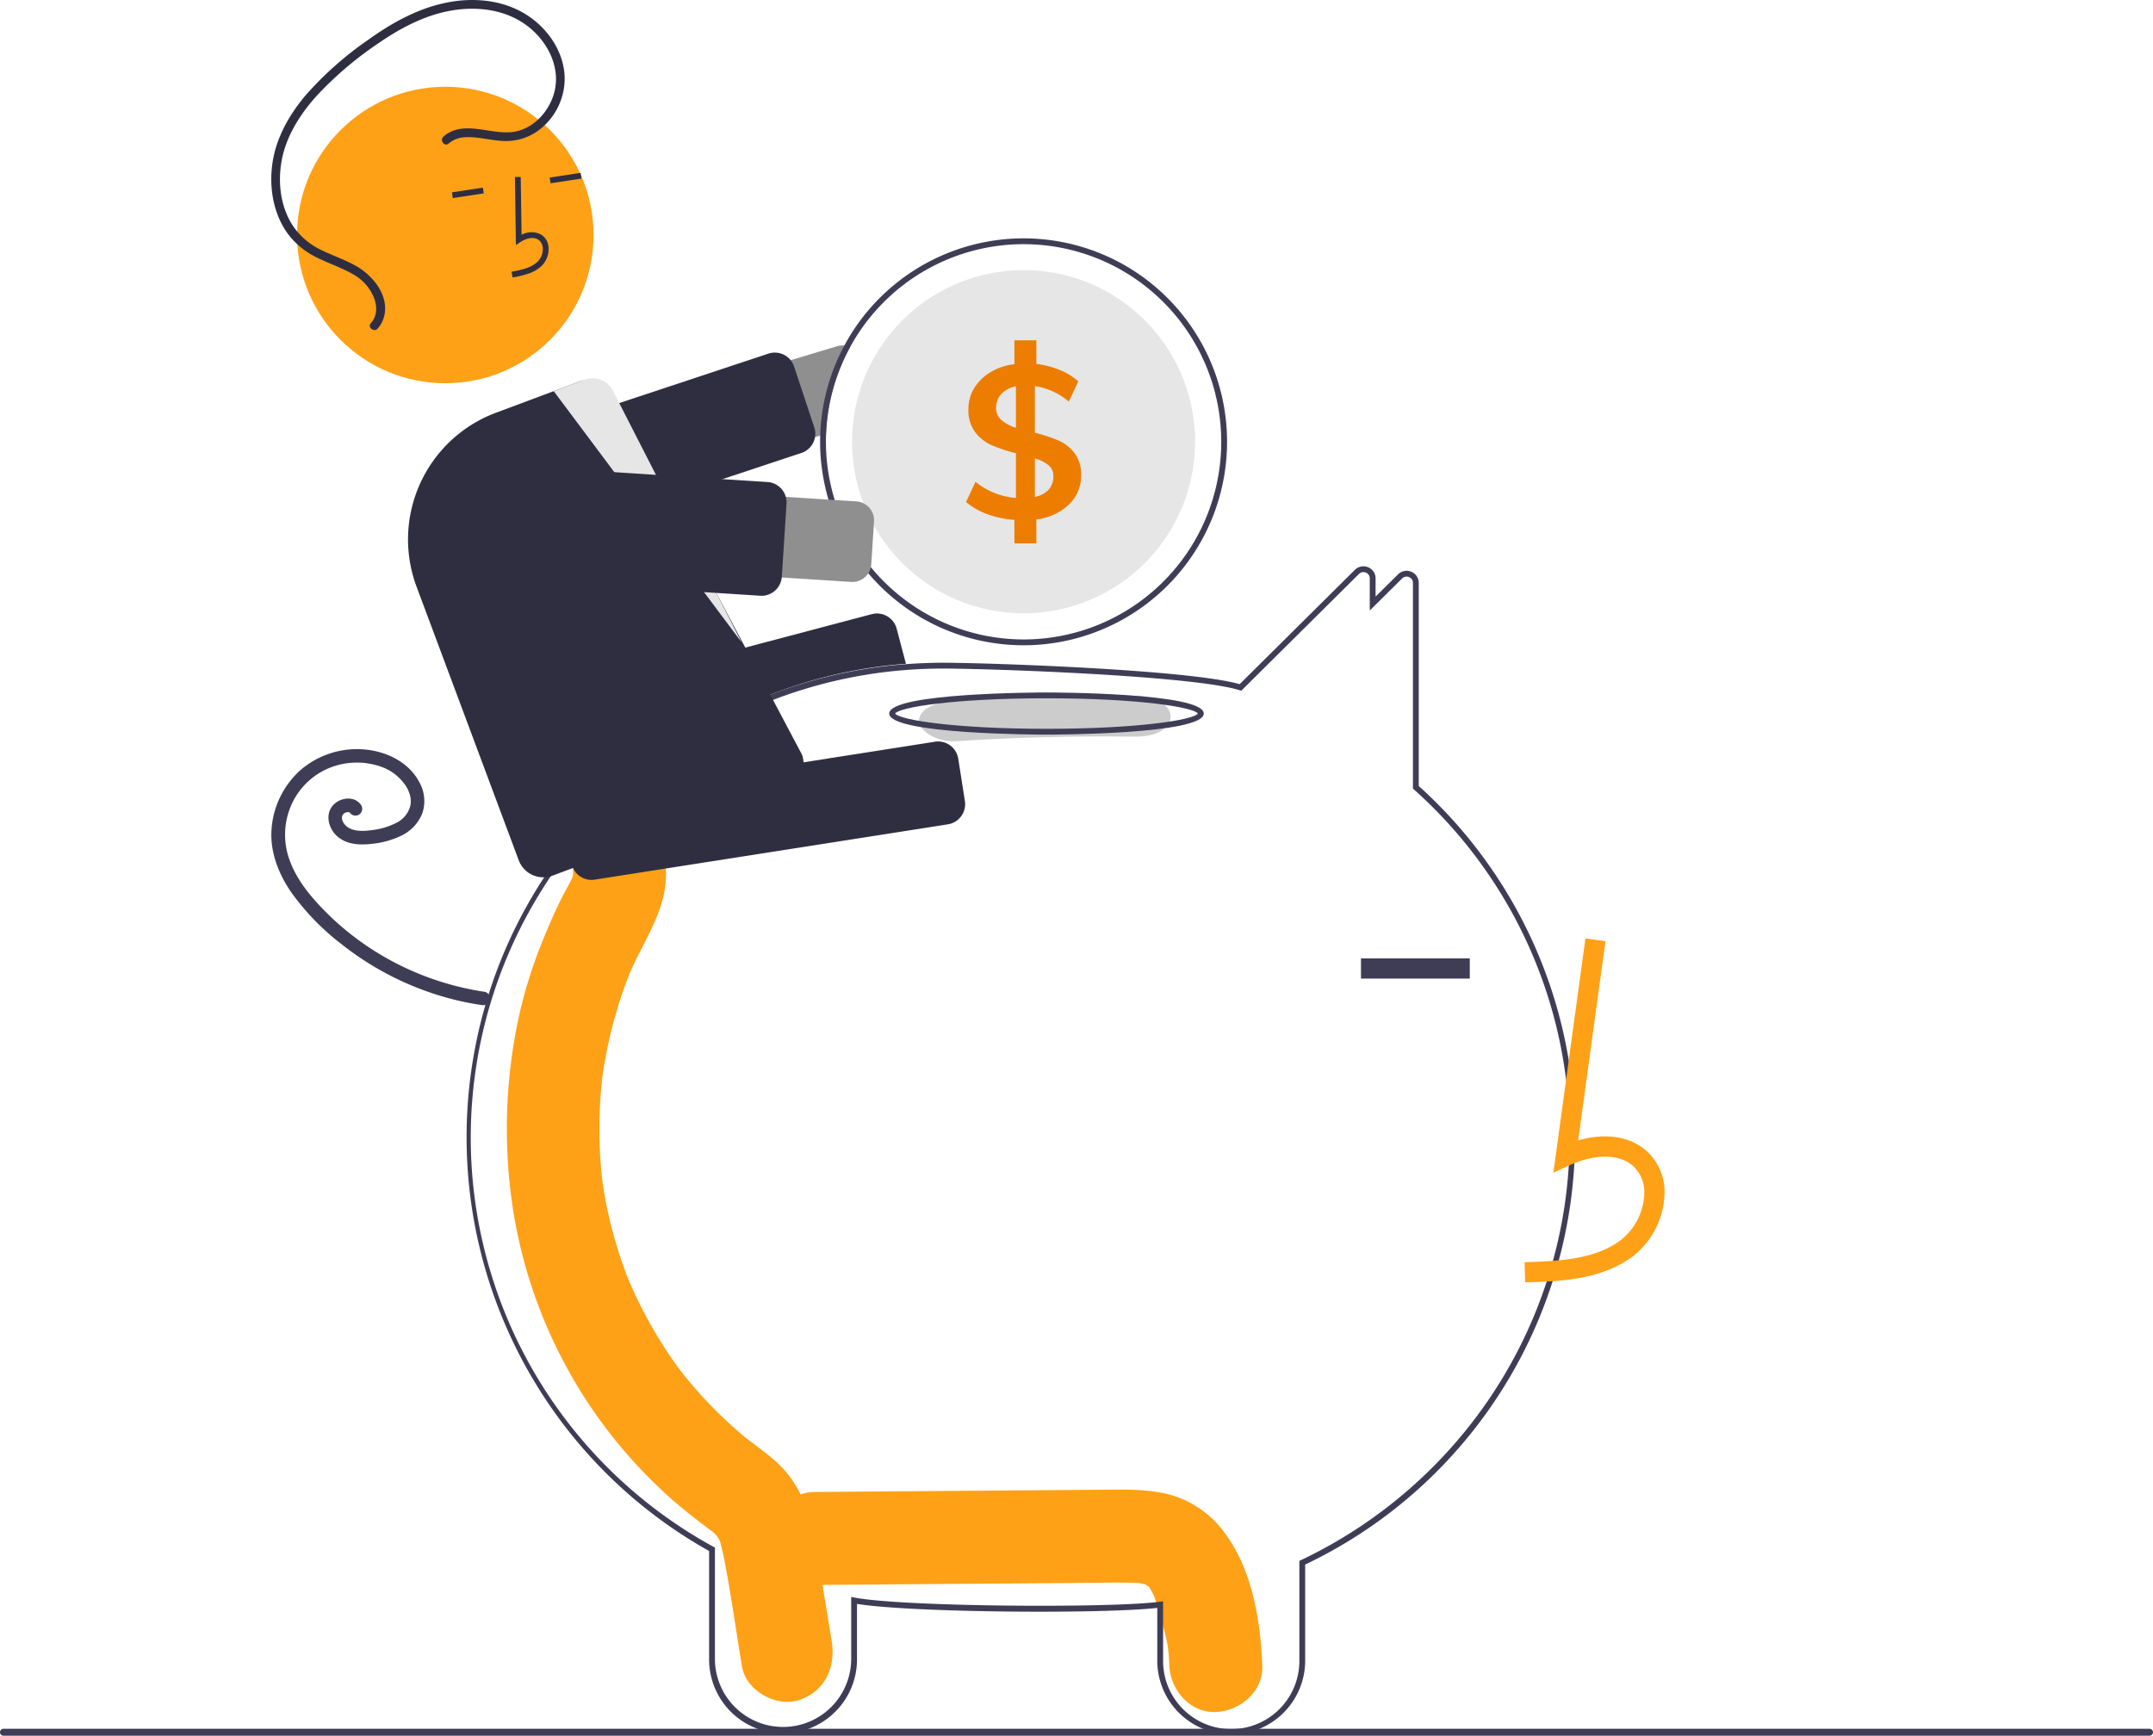 <svg id="Groupe_915" data-name="Groupe 915" xmlns="http://www.w3.org/2000/svg" width="478.331" height="385.659" viewBox="0 0 478.331 385.659">
  <path id="Tracé_146" data-name="Tracé 146" d="M595.784,674.123a22.48,22.48,0,0,0-13.414-9.289c-4.909-1.106-9.956-.918-14.945-.879l-63.09.487c-5.4.042-10.584,4.723-10.333,10.333.249,5.563,4.541,10.378,10.333,10.333l55.443-.427c4.357-.034,8.716-.112,13.074-.1.979,0,1.953.055,2.93.066.237,0,.408,0,.529,0l.1.028c.51.14,1.033.237,1.546.37-.18.005.333.325.59.433.035.07.111.193.237.384.176.329.7,1.33.717,1.3a46.348,46.348,0,0,1,1.929,6.066c1.2,4.551,1.465,5.5,1.637,9.772.219,5.394,4.6,10.59,10.333,10.333,5.411-.242,10.567-4.548,10.333-10.333C603.332,693.247,601.621,682.3,595.784,674.123Z" transform="translate(-323.287 -332.94)" fill="#ffa116"/>
  <path id="Tracé_147" data-name="Tracé 147" d="M476.176,616.507c-1.185-7.181-2.347-14.367-3.555-21.544-1.226-7.281-3.729-13.948-9.4-18.727-1.514-1.277-3.084-2.469-4.66-3.657-.554-.418-1.108-.836-1.656-1.263l-.082-.064-.23-.2c-2.362-2-4.643-4.086-6.817-6.305q-2.9-2.956-5.538-6.164-.66-.8-1.3-1.617c-.074-.094-.471-.607-.733-.942-.243-.335-.688-.941-.763-1.047q-.752-1.063-1.476-2.145a100.824,100.824,0,0,1-8.516-15.574q-.353-.808-.69-1.626l-.242-.664c-.479-1.316-.956-2.631-1.394-3.963q-1.395-4.244-2.4-8.613-.5-2.157-.893-4.337-.2-1.121-.383-2.246c-.02-.125-.136-.934-.2-1.391-.05-.46-.144-1.273-.157-1.4q-.114-1.134-.2-2.271-.2-2.557-.268-5.123-.119-4.56.163-9.12c.107-1.708.26-3.411.448-5.112l.028-.262c.011-.076.025-.162.04-.27.139-.94.285-1.878.449-2.813a102.861,102.861,0,0,1,2.415-10.535q.7-2.46,1.526-4.879.367-1.074.757-2.14c-.017.046.763-1.948.774-2.015,3.1-7.316,8.161-13.986,8.168-22.3,0-5.627-4.756-11.018-10.333-10.757a10.737,10.737,0,0,0-10.333,10.757c0,.126,0,.234,0,.339-.052.175-.1.321-.135.451-.6,1.312-1.344,2.559-2.006,3.839-1.815,3.5-3.364,7.12-4.836,10.79a103.217,103.217,0,0,0-5.508,18.488,117.6,117.6,0,0,0-.625,42A108.391,108.391,0,0,0,441.2,585.605c1.594,1.363,3.227,2.681,4.875,3.972.682.534,1.37,1.059,2.061,1.58.327.246,1.68,1.314,1.085.8a6.582,6.582,0,0,1,2.148,2.447c.048.186.113.438.2.782.232.908.452,1.813.635,2.733,1.6,8.041,2.71,16.217,4.045,24.31.918,5.561,7.764,9.18,12.711,7.513C474.717,627.8,477.159,622.465,476.176,616.507Z" transform="translate(-291.419 -252.007)" fill="#ffa116"/>
  <path id="Tracé_148" data-name="Tracé 148" d="M559.857,605.781a16.387,16.387,0,0,1-16.429-16.307V577.687c-12.341,1.381-54.6,1.061-66.712-.885V589a16.43,16.43,0,1,1-32.859,0V565.049a105.395,105.395,0,0,1,43.451-197.032c2.859-.224,5.735-.338,8.55-.338,9.915,0,54.647,1.532,65.871,4.761l25.592-25.394a2.687,2.687,0,0,1,2.938-.586,2.648,2.648,0,0,1,1.669,2.484v4.038l4.983-4.935a2.68,2.68,0,0,1,2.936-.587,2.649,2.649,0,0,1,1.671,2.485v45.119a105.11,105.11,0,0,1-25.232,172.989v21.421A16.387,16.387,0,0,1,559.857,605.781Zm-15.138-29.558v13.252a15.138,15.138,0,1,0,30.276,0V567.238l.369-.175a104.915,104.915,0,0,0,42.966-37.574,103.539,103.539,0,0,0-17.888-133.656l-.215-.193v-45.7a1.358,1.358,0,0,0-.867-1.289,1.388,1.388,0,0,0-1.538.306l-7.186,7.117v-7.135a1.358,1.358,0,0,0-.867-1.289,1.391,1.391,0,0,0-1.54.308L562.089,373.9l-.371-.116c-10.434-3.266-55.87-4.814-65.86-4.814-2.781,0-5.623.112-8.448.334a104.669,104.669,0,0,0-56.984,22.439,103.64,103.64,0,0,0,14.39,172.36l.333.184V589a15.138,15.138,0,1,0,30.276,0V575.256l.765.144c10.885,2.048,56.722,2.371,67.8.918Z" transform="translate(-286.315 -220.424)" fill="#3f3d56"/>
  <path id="Tracé_149" data-name="Tracé 149" d="M474.933,270.431l-71.516,21.492a8.965,8.965,0,0,0,5.16,17.172l62.585-18.812,1.311-.394a43.6,43.6,0,0,1,5.354-19.284,3.981,3.981,0,0,0-1.292-.336A4.111,4.111,0,0,0,474.933,270.431Z" transform="translate(-288.943 -193.504)" fill="#8f8f8f"/>
  <path id="Tracé_150" data-name="Tracé 150" d="M408.065,314.553a4.529,4.529,0,0,1-4.287-3.1l-4.472-13.495a4.52,4.52,0,0,1,2.869-5.713l58.207-19.29a4.52,4.52,0,0,1,5.713,2.869l4.472,13.495a4.5,4.5,0,0,1-2.708,5.657q-.081.03-.163.057l-58.206,19.29a4.523,4.523,0,0,1-1.426.232Z" transform="translate(-289.668 -194.38)" fill="#2f2e41"/>
  <path id="Tracé_151" data-name="Tracé 151" d="M557,233.42a45.227,45.227,0,0,0-45.187,43.818c-.013.459-.019.923-.019,1.388A45.206,45.206,0,1,0,557,233.42Zm0,89.121a43.961,43.961,0,0,1-43.915-43.915q0-.9.039-1.782A43.913,43.913,0,1,1,557,322.541Z" transform="translate(-329.591 -180.459)" fill="#3f3d56"/>
  <path id="Tracé_152" data-name="Tracé 152" d="M598.995,282.522a38.1,38.1,0,1,1-76.2,0c0-1.208.058-2.4.168-3.571a38.1,38.1,0,0,1,76.037,3.571Z" transform="translate(-333.487 -184.355)" fill="#e6e6e6"/>
  <path id="Tracé_153" data-name="Tracé 153" d="M586.124,293.579a9.072,9.072,0,0,0-3.532-2.8,34.318,34.318,0,0,0-5.309-1.744V278.668a15.109,15.109,0,0,1,7.549,3.442l2.106-4.488a13.924,13.924,0,0,0-4.108-2.538,20.187,20.187,0,0,0-5.211-1.337V268.49h-4.876V273.8a13.35,13.35,0,0,0-5.328,1.789,10.59,10.59,0,0,0-3.61,3.539,8.893,8.893,0,0,0-1.285,4.708A8.048,8.048,0,0,0,564,288.872a9.371,9.371,0,0,0,3.681,2.919,34.031,34.031,0,0,0,5.4,1.789v9.939a16.138,16.138,0,0,1-8.983-3.584l-2.105,4.495a15.874,15.874,0,0,0,4.8,2.725,22.062,22.062,0,0,0,5.948,1.24v5.212h4.876V308.3a12.618,12.618,0,0,0,7.239-3.319,8.776,8.776,0,0,0,2.7-6.523,7.785,7.785,0,0,0-1.434-4.876Zm-13.045-5.638a9.362,9.362,0,0,1-3.249-1.744,3.436,3.436,0,0,1-1.149-2.7,4.343,4.343,0,0,1,1.175-3.106,5.943,5.943,0,0,1,3.223-1.673Zm7.265,13.743a5.527,5.527,0,0,1-3.061,1.6v-8.55a8.55,8.55,0,0,1,3.061,1.531,3.008,3.008,0,0,1,1.053,2.389,4.394,4.394,0,0,1-1.053,3.035Z" transform="translate(-347.371 -192.881)" fill="#ed7d00"/>
  <path id="Tracé_154" data-name="Tracé 154" d="M412.392,401.04a4.536,4.536,0,0,1-4.375-3.368l-2.435-9.216a4.523,4.523,0,0,1,3.213-5.522l76.813-20.3a4.531,4.531,0,0,1,5.522,3.22l2.063,7.808-.386.03a103.434,103.434,0,0,0-54.317,20.582l-.112.054-24.838,6.561A4.5,4.5,0,0,1,412.392,401.04Z" transform="translate(-291.919 -226.175)" fill="#2f2e41"/>
  <path id="Tracé_155" data-name="Tracé 155" d="M370.476,463.076a63.359,63.359,0,0,1-25.265-9.553,61.7,61.7,0,0,1-10.445-8.543c-3.118-3.18-6.1-6.795-7.645-11.03a16.338,16.338,0,0,1,.214-12.121,15.715,15.715,0,0,1,8.5-8.476,16.225,16.225,0,0,1,12.306-.018,11.036,11.036,0,0,1,4.5,3.62,7.384,7.384,0,0,1,1.169,2.427,4.956,4.956,0,0,1,.058,2.428,5.823,5.823,0,0,1-3.083,3.7,15.543,15.543,0,0,1-5.265,1.606c-1.847.252-4.5.481-5.985-1a3.015,3.015,0,0,1-.706-1.04,2.011,2.011,0,0,1-.111-.942c-.022.14.09-.305.083-.287-.023.066-.125.226.019-.02a2.188,2.188,0,0,1,.151-.234c-.049.063-.157.169.036-.012a1.267,1.267,0,0,1,.59-.365c.089-.026.18-.047.27-.071.228-.062-.227,0,.006,0,.09,0,.181,0,.271,0,.229-.01-.226-.062-.006-.007.085.021.169.042.253.069.182.057-.129-.134-.006.009.145.168-.152-.163.013,0a2.978,2.978,0,0,1,.231.255,1.524,1.524,0,0,0,2.141,0,1.55,1.55,0,0,0,0-2.141c-1.493-1.85-4.441-1.393-5.951.171-1.926,1.995-1.163,5.156.71,6.9,2.121,1.97,5.124,2.107,7.852,1.777a19.257,19.257,0,0,0,6.632-1.874,9.3,9.3,0,0,0,4.536-4.9,8.508,8.508,0,0,0-.682-6.955c-2.408-4.528-7.4-6.849-12.325-7.251a19.253,19.253,0,0,0-14.091,4.626,19.474,19.474,0,0,0-6.386,12.965c-.43,5.164,1.573,10.179,4.494,14.346A54.654,54.654,0,0,0,338.4,452.318a66.178,66.178,0,0,0,27.648,13.039q1.8.372,3.626.638a1.564,1.564,0,0,0,1.862-1.057,1.525,1.525,0,0,0-1.057-1.862Z" transform="translate(-262.725 -242.69)" fill="#3f3d56"/>
  <path id="Tracé_156" data-name="Tracé 156" d="M593.655,390.767q-19.8-.279-39.48,1.005c-4.484.293-8.364,1.878-8.364,4.541,0,2.227,3.849,4.836,8.364,4.541q19.668-1.284,39.48-1.005C604.423,400,604.417,390.918,593.655,390.767Z" transform="translate(-341.641 -236.173)" fill="#ccc"/>
  <path id="Tracé_157" data-name="Tracé 157" d="M570.518,399.026c-1.427,0-34.942-.053-34.942-4.683s33.515-4.682,34.942-4.682,34.942.053,34.942,4.682S571.945,399.026,570.518,399.026Zm-33.631-4.683c.917,1.4,13.237,3.391,33.631,3.391s32.714-1.988,33.631-3.391c-.917-1.4-13.237-3.391-33.631-3.391s-32.714,1.987-33.632,3.391Z" transform="translate(-338.016 -235.799)" fill="#3f3d56"/>
  <path id="Tracé_158" data-name="Tracé 158" d="M754.267,550.706c7.419-.206,16.653-.464,23.766-5.66a18.252,18.252,0,0,0,7.182-13.629,12.277,12.277,0,0,0-4.175-10.084c-3.715-3.14-9.141-3.876-14.987-2.158l6.058-44.269-4.447-.609-7.122,52.043,3.713-1.7c4.305-1.975,10.215-2.979,13.887.124a7.889,7.889,0,0,1,2.587,6.5,13.8,13.8,0,0,1-5.344,10.161c-5.536,4.044-12.9,4.565-21.243,4.8Z" transform="translate(-415.431 -265.777)" fill="#ffa116"/>
  <rect id="Rectangle_679" data-name="Rectangle 679" width="24.174" height="4.488" transform="translate(302.368 212.948)" fill="#3f3d56"/>
  <path id="Tracé_159" data-name="Tracé 159" d="M429.863,437.281a4.529,4.529,0,0,1-4.459-3.822l-1.476-9.417a4.525,4.525,0,0,1,3.766-5.166l78.485-12.3a4.525,4.525,0,0,1,5.166,3.766l1.476,9.417a4.525,4.525,0,0,1-3.766,5.166l-78.486,12.3A4.583,4.583,0,0,1,429.863,437.281Z" transform="translate(-298.452 -241.772)" fill="#2f2e41"/>
  <circle id="Ellipse_43" data-name="Ellipse 43" cx="32.936" cy="32.936" r="32.936" transform="translate(65.994 19.28)" fill="#ffa116"/>
  <path id="Tracé_160" data-name="Tracé 160" d="M409.573,233.71a7.811,7.811,0,0,0,2.82-1.728,5.253,5.253,0,0,0,1.456-4.187,3.534,3.534,0,0,0-1.622-2.689,4.57,4.57,0,0,0-4.357.032l-.184-12.857-1.291.018.216,15.114.983-.645c1.14-.746,2.778-1.288,3.957-.563a2.269,2.269,0,0,1,1.016,1.737,3.969,3.969,0,0,1-1.083,3.122c-1.4,1.389-3.472,1.855-5.838,2.28l.229,1.271A21.289,21.289,0,0,0,409.573,233.71Z" transform="translate(-291.995 -172.972)" fill="#2f2e41"/>
  <rect id="Rectangle_680" data-name="Rectangle 680" width="6.956" height="1.291" transform="matrix(0.989, -0.15, 0.15, 0.989, 122.115, 39.448)" fill="#2f2e41"/>
  <rect id="Rectangle_681" data-name="Rectangle 681" width="6.956" height="1.291" transform="matrix(0.989, -0.15, 0.15, 0.989, 100.405, 42.735)" fill="#2f2e41"/>
  <path id="Tracé_161" data-name="Tracé 161" d="M400.073,392.664a5.832,5.832,0,0,1-5.447-3.781l-22.709-60.815a30.05,30.05,0,0,1,17.62-38.621L408,282.553a5.785,5.785,0,0,1,4.442.154,5.7,5.7,0,0,1,3.019,3.22l42.065,79.423a5.813,5.813,0,0,1-3.395,7.516L402.1,392.3a5.8,5.8,0,0,1-2.031.369Z" transform="translate(-279.377 -197.731)" fill="#2f2e41"/>
  <path id="Tracé_162" data-name="Tracé 162" d="M420.158,284.428,461.9,340.242l-28.242-55.228a5.217,5.217,0,0,0-6.683-3.13Z" transform="translate(-297.135 -197.514)" fill="#e6e6e6"/>
  <path id="Tracé_163" data-name="Tracé 163" d="M477.017,339.175l-74.523-4.8a8.963,8.963,0,0,1,1.152-17.89l74.523,4.8a4.2,4.2,0,0,1,3.919,4.459l-.613,9.512A4.2,4.2,0,0,1,477.017,339.175Z" transform="translate(-287.908 -209.874)" fill="#8f8f8f"/>
  <path id="Tracé_164" data-name="Tracé 164" d="M455.61,340.364q-.148,0-.3-.009h0l-61.194-3.942a4.52,4.52,0,0,1-4.221-4.8l1.046-16.247a4.52,4.52,0,0,1,4.8-4.22l61.194,3.941a4.526,4.526,0,0,1,4.221,4.8l-1.046,16.248a4.533,4.533,0,0,1-2.936,3.946,4.473,4.473,0,0,1-1.57.284Z" transform="translate(-286.414 -207.985)" fill="#2f2e41"/>
  <path id="Tracé_165" data-name="Tracé 165" d="M361.27,181.727c4.333-3.726,10.283-.393,15.252-.976,4.754-.558,8.508-4.823,9.467-9.353,1.119-5.285-1.625-10.58-5.668-13.876-4.429-3.609-10.3-4.645-15.868-3.978-6.379.765-12.213,3.739-17.448,7.335a78.692,78.692,0,0,0-13.847,11.734c-3.714,4.1-6.861,8.991-7.866,14.511-.913,5.016-.216,10.575,2.75,14.825a15.632,15.632,0,0,0,6.119,5.041c2.543,1.249,5.255,2.141,7.719,3.553,3.725,2.135,7.345,6.561,6.178,11.167a6.325,6.325,0,0,1-1.438,2.706c-.833.925-2.337-.3-1.5-1.225,1.468-1.629,1.41-3.8.628-5.748a10.509,10.509,0,0,0-4.671-5.137c-2.579-1.474-5.426-2.384-8.069-3.727a17.451,17.451,0,0,1-6.4-5.3c-3.163-4.4-4.11-10.117-3.392-15.41.776-5.727,3.719-10.932,7.408-15.293A76.262,76.262,0,0,1,344.6,160.2c5.405-3.873,11.377-7.147,17.986-8.331,5.728-1.027,11.938-.395,16.947,2.727,4.676,2.914,8.261,7.926,8.618,13.527a14.36,14.36,0,0,1-6.7,12.879,12.335,12.335,0,0,1-7.369,1.707c-2.752-.176-5.507-1.019-8.277-.785a5.774,5.774,0,0,0-3.4,1.375c-.947.814-2.075-.762-1.136-1.57Z" transform="translate(-262.717 -151.412)" fill="#2f2e41"/>
  <path id="Tracé_166" data-name="Tracé 166" d="M707.225,747.745H230.431a.769.769,0,0,1,0-1.538H707.225a.769.769,0,1,1,0,1.538Z" transform="translate(-229.662 -362.086)" fill="#3f3d56"/>
</svg>

